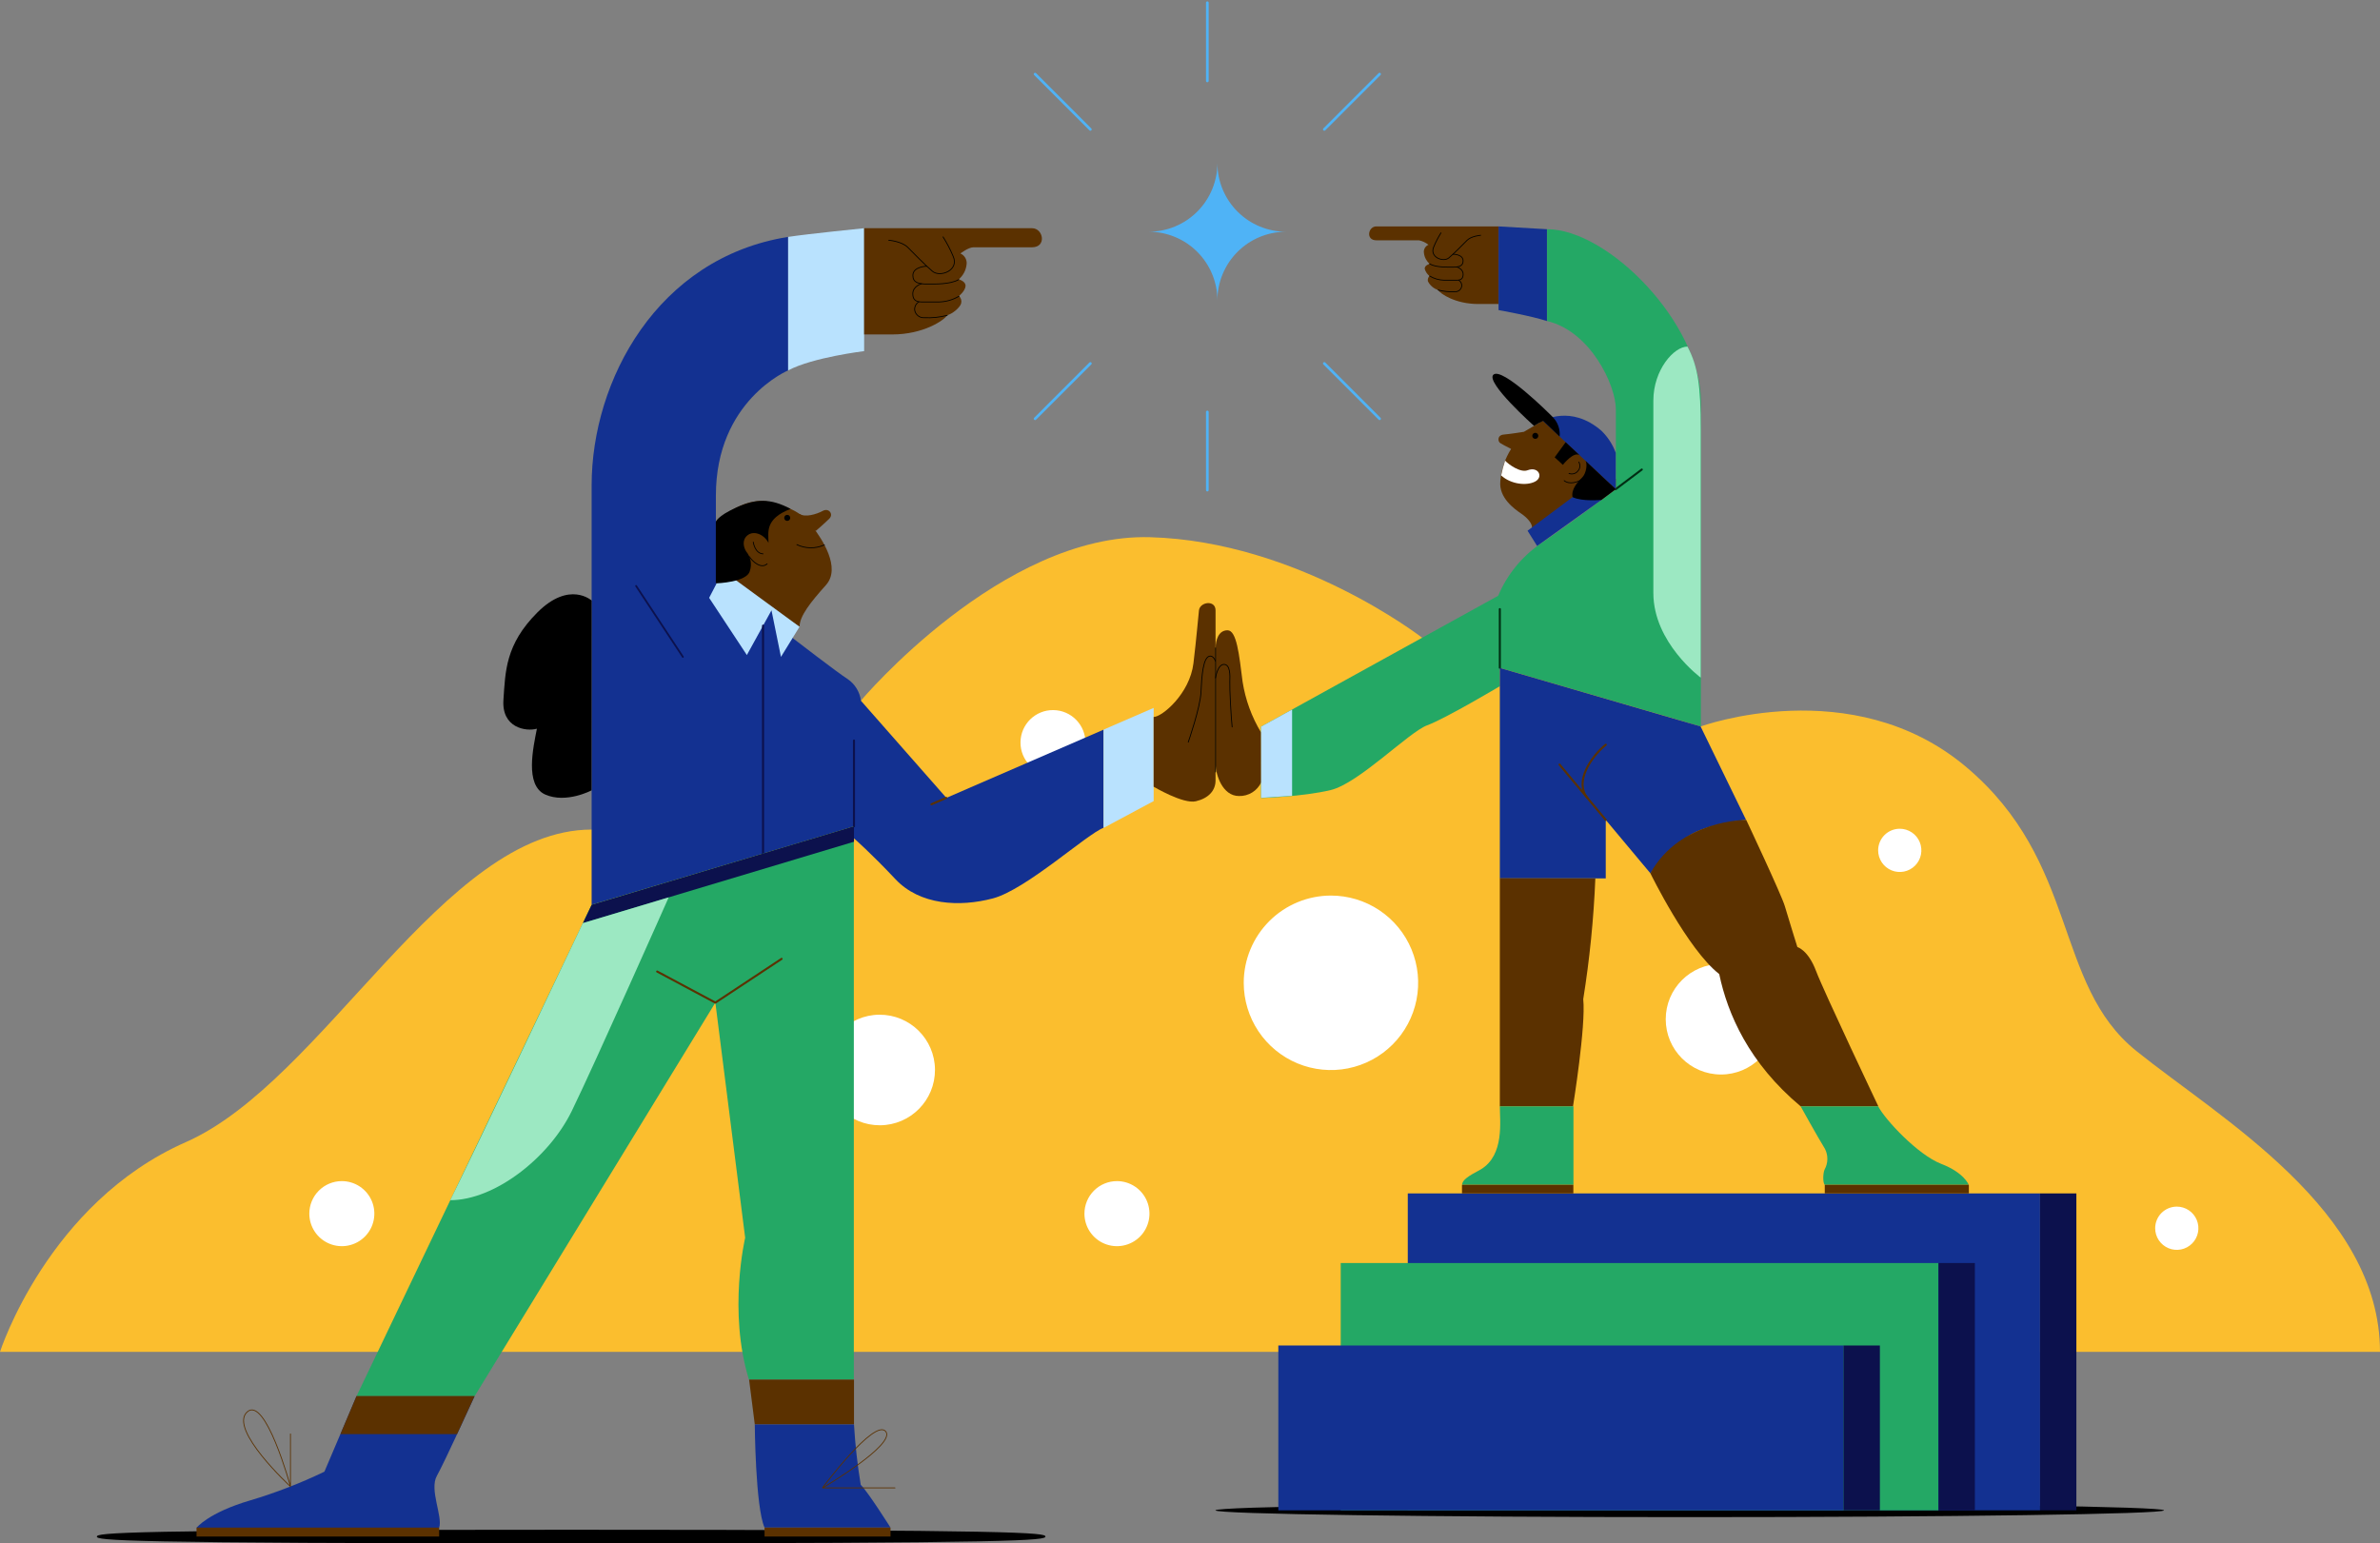 <svg width="1286" height="834" viewBox="0 0 1286 834" fill="none" xmlns="http://www.w3.org/2000/svg">
<rect x="0" y="0" width="1286" height="834" fill="#808080" stroke="none"/>
<g clip-path="url(#clip0_463:21669)">
<path d="M913.019 819.868C1054.55 819.868 1169.29 818.225 1169.29 816.197C1169.29 814.17 1054.55 812.527 913.019 812.527C771.484 812.527 656.748 814.17 656.748 816.197C656.748 818.225 771.484 819.868 913.019 819.868Z" fill="black"/>
<path fill-rule="evenodd" clip-rule="evenodd" d="M1286 730.55H0C0 730.55 25.784 650.062 100.364 617.231C174.944 584.399 239.577 448.302 319.681 448.302C399.784 448.302 465.131 378.683 465.131 378.683C465.131 378.683 541.26 288.101 621.343 290.303C701.427 292.506 768.424 344.628 768.424 344.628L918.909 392.59C918.909 392.59 1000.77 362.736 1062.2 414.308C1123.63 465.88 1109.34 531.726 1154.33 567.943C1199.31 604.159 1286 653.978 1286 730.55Z" fill="#FBBE2E"/>
<path d="M475.51 608.101C492.001 608.009 505.295 594.559 505.203 578.06C505.111 561.561 491.668 548.261 475.176 548.353C458.685 548.445 445.391 561.895 445.483 578.394C445.575 594.893 459.019 608.193 475.51 608.101Z" fill="white"/>
<path d="M929.915 580.668C946.407 580.668 959.776 567.293 959.776 550.793C959.776 534.294 946.407 520.919 929.915 520.919C913.424 520.919 900.055 534.294 900.055 550.793C900.055 567.293 913.424 580.668 929.915 580.668Z" fill="white"/>
<path fill-rule="evenodd" clip-rule="evenodd" d="M719.139 483.968C728.462 483.964 737.575 486.726 745.328 491.905C753.081 497.084 759.124 504.447 762.693 513.063C766.263 521.679 767.198 531.16 765.38 540.308C763.562 549.455 759.074 557.858 752.482 564.453C745.89 571.047 737.492 575.538 728.348 577.357C719.205 579.175 709.728 578.24 701.117 574.669C692.505 571.098 685.145 565.052 679.969 557.295C674.792 549.539 672.031 540.421 672.035 531.094C672.046 518.599 677.012 506.619 685.844 497.783C694.675 488.947 706.65 483.979 719.139 483.968Z" fill="white"/>
<path fill-rule="evenodd" clip-rule="evenodd" d="M184.625 638.276C188.106 638.259 191.513 639.278 194.415 641.203C197.316 643.127 199.581 645.87 200.921 649.084C202.262 652.298 202.618 655.838 201.944 659.255C201.271 662.672 199.598 665.812 197.137 668.276C194.677 670.74 191.541 672.417 188.127 673.095C184.712 673.773 181.174 673.421 177.959 672.084C174.745 670.746 172.001 668.484 170.074 665.583C168.147 662.683 167.125 659.275 167.137 655.792C167.153 651.155 169 646.712 172.276 643.431C175.551 640.15 179.99 638.297 184.625 638.276Z" fill="white"/>
<path fill-rule="evenodd" clip-rule="evenodd" d="M1026.51 447.854C1028.82 447.854 1031.08 448.539 1033 449.823C1034.92 451.107 1036.42 452.932 1037.3 455.067C1038.18 457.202 1038.41 459.551 1037.96 461.818C1037.51 464.084 1036.4 466.166 1034.77 467.801C1033.13 469.435 1031.05 470.548 1028.79 470.998C1026.52 471.449 1024.17 471.218 1022.04 470.334C1019.91 469.449 1018.08 467.951 1016.8 466.03C1015.52 464.108 1014.83 461.849 1014.83 459.538C1014.83 456.439 1016.06 453.467 1018.25 451.276C1020.44 449.085 1023.41 447.854 1026.51 447.854Z" fill="white"/>
<path fill-rule="evenodd" clip-rule="evenodd" d="M1176.2 652.061C1178.51 652.061 1180.77 652.746 1182.69 654.03C1184.61 655.314 1186.1 657.139 1186.99 659.274C1187.87 661.409 1188.1 663.758 1187.65 666.025C1187.2 668.292 1186.09 670.374 1184.46 672.008C1182.82 673.642 1180.74 674.755 1178.48 675.206C1176.21 675.657 1173.86 675.425 1171.73 674.541C1169.6 673.656 1167.77 672.159 1166.49 670.237C1165.2 668.316 1164.52 666.057 1164.52 663.745C1164.52 660.646 1165.75 657.674 1167.94 655.483C1170.13 653.292 1173.1 652.061 1176.2 652.061Z" fill="white"/>
<path fill-rule="evenodd" clip-rule="evenodd" d="M603.529 638.276C607.004 638.276 610.401 639.307 613.29 641.238C616.179 643.17 618.431 645.915 619.761 649.127C621.091 652.339 621.439 655.873 620.761 659.283C620.083 662.693 618.41 665.825 615.953 668.283C613.495 670.742 610.365 672.416 606.956 673.094C603.548 673.772 600.016 673.424 596.805 672.094C593.595 670.763 590.851 668.51 588.92 665.62C586.989 662.729 585.959 659.33 585.959 655.854C585.959 651.192 587.81 646.721 591.105 643.424C594.4 640.128 598.869 638.276 603.529 638.276Z" fill="white"/>
<path d="M586.507 401.466C586.604 391.769 578.825 383.83 569.133 383.733C559.441 383.636 551.505 391.418 551.408 401.115C551.311 410.812 559.09 418.751 568.782 418.848C578.474 418.945 586.41 411.163 586.507 401.466Z" fill="white"/>
<path fill-rule="evenodd" clip-rule="evenodd" d="M694.66 125.228C684.864 125.293 675.491 129.232 668.587 136.185C661.683 143.138 657.808 152.541 657.808 162.342C657.803 152.497 653.89 143.057 646.93 136.098C639.97 129.138 630.532 125.228 620.691 125.228C630.534 125.223 639.971 121.309 646.931 114.346C653.891 107.383 657.803 97.941 657.808 88.094V88.339C657.873 98.141 661.809 107.521 668.758 114.432C675.708 121.342 685.106 125.223 694.904 125.228H694.66Z" fill="#4FB3F6"/>
<path fill-rule="evenodd" clip-rule="evenodd" d="M319.682 488.964V262.244C319.682 205.798 355.066 139.279 425.855 128.022V200.17C425.855 200.17 386.822 216.484 386.822 267.79V314.917L417.396 329.375L428.688 345.097C428.688 345.097 452.841 363.715 458.039 366.978C459.99 368.313 461.636 370.046 462.869 372.064C464.103 374.081 464.895 376.337 465.193 378.683C469.738 383.883 511.36 431.173 511.36 431.173L596.335 394.303V447.323C587.448 450.586 554.489 480.726 536.512 485.497C518.534 490.269 497.051 489.188 483.823 475.097C470.594 461.006 461.402 453.013 461.402 453.013V446.589L319.682 488.964Z" fill="#133191"/>
<path fill-rule="evenodd" clip-rule="evenodd" d="M425.854 128.022C437.105 126.309 466.924 123.332 466.924 123.332V189.749C466.924 189.749 439.163 193.094 425.854 200.17V128.022Z" fill="#B9E2FE"/>
<path fill-rule="evenodd" clip-rule="evenodd" d="M466.926 123.332H557.669C563.784 123.332 565.659 133.63 557.669 133.63H526.035C523.263 133.63 518.942 136.974 518.942 136.974C520.095 137.482 521.047 138.358 521.648 139.465C522.249 140.573 522.466 141.848 522.265 143.092C521.883 146.149 520.379 148.954 518.045 150.963C518.045 150.963 521.938 151.963 521.714 154.634C521.49 157.305 518.168 159.956 518.168 159.956C518.692 160.443 519.079 161.059 519.29 161.743C519.501 162.426 519.529 163.154 519.37 163.851C518.82 166.176 514.641 169.602 511.849 170.336C510.137 173.069 499.008 180.736 482.05 180.736H466.926V123.332Z" fill="#5B3100"/>
<path fill-rule="evenodd" clip-rule="evenodd" d="M809.72 122.353H743.66C739.217 122.353 737.851 129.858 743.66 129.858H766.693C768.581 130.243 770.349 131.075 771.85 132.284C770.988 132.646 770.277 133.294 769.835 134.118C769.393 134.942 769.248 135.893 769.424 136.811C769.688 139.059 770.787 141.126 772.502 142.603C772.502 142.603 769.669 143.337 769.832 145.274C770.25 146.813 771.159 148.174 772.42 149.149C772.044 149.507 771.766 149.955 771.613 150.452C771.459 150.948 771.436 151.475 771.544 151.983C772.097 153.097 772.867 154.09 773.808 154.902C774.75 155.715 775.844 156.331 777.027 156.714C778.25 158.753 786.362 164.28 798.714 164.28H809.72V122.353Z" fill="#5B3100"/>
<path d="M480.215 129.817C480.215 129.817 487.145 130.388 490.406 133.569C493.667 136.75 499.701 143.153 503.859 146.62C508.017 150.087 518.493 146.069 515.008 138.463C513.493 134.835 511.672 131.342 509.566 128.022" stroke="black" stroke-width="0.44" stroke-linecap="round" stroke-linejoin="round"/>
<path d="M800.038 127.145C800.038 127.145 795.003 127.553 792.68 129.878C790.356 132.203 785.913 136.832 782.876 139.36C779.839 141.889 772.215 138.973 774.722 133.365C775.8 130.749 777.103 128.231 778.616 125.84" stroke="black" stroke-width="0.44" stroke-linecap="round" stroke-linejoin="round"/>
<path d="M500.699 143.867C500.699 143.867 493.26 144.01 493.26 148.863C493.26 152.615 496.215 153.492 500.659 153.492C505.102 153.492 513.337 153.778 518.045 151.086" stroke="black" stroke-width="0.44" stroke-linecap="round" stroke-linejoin="round"/>
<path d="M785.117 137.362C785.117 137.362 790.579 137.362 790.559 140.971C790.559 143.724 788.398 144.356 785.158 144.356C781.917 144.356 775.924 144.581 772.5 142.603" stroke="black" stroke-width="0.44" stroke-linecap="round" stroke-linejoin="round"/>
<path d="M497.927 153.309C497.927 153.309 493.219 154.675 493.219 158.733C493.219 160.996 493.912 163.178 497.927 163.178H507.527C511.296 163.074 514.975 162 518.208 160.058" stroke="black" stroke-width="0.44" stroke-linecap="round" stroke-linejoin="round"/>
<path d="M787.155 144.234C787.155 144.234 790.579 145.233 790.579 148.19C790.579 149.842 790.07 151.433 787.155 151.433H780.184C777.47 151.339 774.825 150.552 772.5 149.149" stroke="black" stroke-width="0.44" stroke-linecap="round" stroke-linejoin="round"/>
<path d="M496.439 163.138C495.722 163.59 495.138 164.225 494.747 164.977C494.357 165.73 494.174 166.573 494.217 167.42C494.376 168.672 495.011 169.814 495.991 170.608C496.971 171.402 498.219 171.787 499.476 171.682C503.641 171.89 507.814 171.456 511.848 170.397" stroke="black" stroke-width="0.44" stroke-linecap="round" stroke-linejoin="round"/>
<path d="M788.236 151.432C788.756 151.759 789.179 152.218 789.463 152.763C789.746 153.308 789.878 153.919 789.846 154.532C789.738 155.445 789.281 156.28 788.57 156.862C787.859 157.444 786.95 157.727 786.035 157.652C783.001 157.795 779.964 157.479 777.025 156.714" stroke="black" stroke-width="0.44" stroke-linecap="round" stroke-linejoin="round"/>
<path d="M1102.33 644.924H760.68V816.198H1102.33V644.924Z" fill="#133191"/>
<path d="M1047.46 682.547H724.439V816.198H1047.46V682.547Z" fill="#24A865"/>
<path d="M996.14 727.104H690.727V816.198H996.14V727.104Z" fill="#133191"/>
<path d="M1015.77 727.104H996.139V816.198H1015.77V727.104Z" fill="#0C114D"/>
<path d="M1067.09 682.547H1047.46V816.198H1067.09V682.547Z" fill="#0C114D"/>
<path d="M1121.94 644.924H1102.31V816.198H1121.94V644.924Z" fill="#0C114D"/>
<path fill-rule="evenodd" clip-rule="evenodd" d="M319.681 324.542C319.681 324.542 307.717 313.632 290.371 330.965C273.025 348.299 273.087 362.961 272.027 378.173C270.967 393.386 284.256 395.446 290.106 393.794C288.251 403.46 283.319 424.382 294.631 429.378C305.943 434.374 319.64 427.115 319.64 427.115L319.681 324.542Z" fill="black"/>
<path fill-rule="evenodd" clip-rule="evenodd" d="M386.82 282.106C386.82 282.106 401.414 267.831 415.723 271.257C430.031 274.683 434.964 279.149 439.407 285.062C443.851 290.976 454.694 306.78 446.297 316.161C437.899 325.541 432.029 332.943 432.029 338.694C424.63 333.27 387.187 315.223 387.187 315.223L386.82 282.106Z" fill="#5B3100"/>
<path fill-rule="evenodd" clip-rule="evenodd" d="M390.734 308.493L383.172 323.074L403.554 353.988L416.864 329.823L421.98 354.987L432.009 338.694L390.734 308.493Z" fill="#B9E2FE"/>
<path fill-rule="evenodd" clip-rule="evenodd" d="M387.27 315.223C387.27 315.223 403.74 314.672 405.187 308.493C405.777 306.712 405.899 304.808 405.542 302.966C405.185 301.123 404.361 299.403 403.148 297.971C401.701 295.605 400.784 291.649 404.066 289.161C407.347 286.674 412.749 288.631 415.256 293.362C415.256 287.836 413.054 280.413 427.18 275.009C416.173 269.096 408.326 269.565 397.849 274.275C387.372 278.986 386.781 282.065 386.781 282.065V314.876L387.27 315.223Z" fill="black"/>
<path fill-rule="evenodd" clip-rule="evenodd" d="M432.111 277.721C435.006 279.76 441.304 277.884 444.565 276.09C447.826 274.295 450.537 277.864 448.132 280.27C445.727 282.677 440.835 286.898 440.835 286.898C440.835 286.898 431.011 283.982 432.111 277.721Z" fill="#5B3100"/>
<path d="M430.582 294.321C432.899 295.424 435.429 296.008 437.996 296.033C440.562 296.057 443.103 295.522 445.441 294.463" stroke="black" stroke-width="0.44" stroke-linecap="round" stroke-linejoin="round"/>
<path d="M404.859 300.764C406.51 303.354 411.259 307.718 414.5 304.7" stroke="black" stroke-width="0.44" stroke-linecap="round" stroke-linejoin="round"/>
<path d="M407.02 292.954C407.02 292.954 407.835 299.072 412.299 299.317" stroke="black" stroke-width="0.44" stroke-linecap="round" stroke-linejoin="round"/>
<path d="M412.299 338.103V461.231" stroke="#0C114D" stroke-width="1.11" stroke-linecap="round" stroke-linejoin="round"/>
<path d="M461.441 446.508V400.177" stroke="#0C114D" stroke-width="1.11" stroke-linecap="round" stroke-linejoin="round"/>
<path fill-rule="evenodd" clip-rule="evenodd" d="M256.454 754.511C256.454 754.511 240.311 789.953 236.071 797.518C231.832 805.084 239.394 819.583 237.274 825.619H106.193C106.193 825.619 112.532 817.462 135.198 810.814C148.953 806.716 162.36 801.527 175.29 795.296L192.636 754.511H256.454Z" fill="#133191"/>
<path d="M511.297 431.173L503.287 434.639" stroke="#5B3100" stroke-width="1.11" stroke-linecap="round" stroke-linejoin="round"/>
<path fill-rule="evenodd" clip-rule="evenodd" d="M596.273 394.304L623.362 382.558V432.906L596.273 447.425V394.304Z" fill="#B9E2FE"/>
<path fill-rule="evenodd" clip-rule="evenodd" d="M623.361 387.452C627.907 387.452 642.888 374.91 644.865 358.413C646.557 344.302 647.331 334.493 647.841 329.864C648.35 325.235 656.809 324.012 656.809 329.864V421.751C656.809 427.216 653.038 431.397 646.149 433.008C639.26 434.619 623.361 425.136 623.361 425.136V387.452Z" fill="#5B3100"/>
<path d="M642.053 401.074C642.053 401.074 648.555 382.354 648.942 374.034C649.329 365.714 649.982 354.539 653.997 354.539C655.831 354.539 656.851 357.394 656.851 357.394" stroke="black" stroke-width="0.44" stroke-linecap="round" stroke-linejoin="round"/>
<path fill-rule="evenodd" clip-rule="evenodd" d="M319.682 488.964L192.637 754.511H256.455L386.536 541.821L402.639 668.884C402.639 668.884 393.263 708.649 404.677 745.539H461.361V446.589L319.682 488.964Z" fill="#24A865"/>
<path d="M355.086 525.017L386.536 541.821L422.328 518.166" stroke="#5B3100" stroke-width="1.11" stroke-linecap="round" stroke-linejoin="round"/>
<path fill-rule="evenodd" clip-rule="evenodd" d="M319.68 488.964L314.951 498.854L461.441 454.868V446.508L319.68 488.964Z" fill="#0C114D"/>
<path fill-rule="evenodd" clip-rule="evenodd" d="M183.953 774.985H246.956L256.454 754.409H192.636L183.953 774.985Z" fill="#5B3100"/>
<path d="M156.946 774.903V803.228C156.946 803.228 143.331 753.675 133.445 763.117C123.56 772.558 156.946 803.31 156.946 803.31" stroke="#5B3100" stroke-width="0.44" stroke-linecap="round" stroke-linejoin="round"/>
<path fill-rule="evenodd" clip-rule="evenodd" d="M308.612 826.679C552.674 826.679 564.883 828.311 564.883 830.35C564.883 832.389 553.122 834.041 308.612 834.041C64.103 834.041 52.342 832.409 52.342 830.391C52.342 828.372 64.551 826.679 308.612 826.679Z" fill="black"/>
<path d="M237.294 825.517H106.193V830.35H237.294V825.517Z" fill="#5B3100"/>
<path fill-rule="evenodd" clip-rule="evenodd" d="M404.758 745.539L407.836 769.785H461.442V745.539H404.758Z" fill="#5B3100"/>
<path fill-rule="evenodd" clip-rule="evenodd" d="M407.836 769.785C407.836 769.785 408.162 814.383 413.115 825.517H481.173C481.173 825.517 468.943 806.124 465.091 802.413C463.306 791.608 462.088 780.717 461.442 769.785H407.836Z" fill="#133191"/>
<path d="M481.173 825.517H413.115V830.35H481.173V825.517Z" fill="#5B3100"/>
<path d="M483.598 804.064H444.504C444.504 804.064 484.617 780.409 478.522 773.476C472.428 766.542 444.504 803.901 444.504 803.901" stroke="#5B3100" stroke-width="0.44" stroke-linecap="round" stroke-linejoin="round"/>
<path fill-rule="evenodd" clip-rule="evenodd" d="M681.41 392.672L809.515 321.952C814.229 310.758 821.999 301.118 831.936 294.137C847.753 283.574 873.109 264.344 873.109 264.344V221.255C873.109 208.143 859.371 179.003 835.951 173.497V123.862C869.216 123.862 919.051 175.026 919.051 216.953V392.57L810.412 360.942V370.832C810.412 370.832 781.04 388.329 771.155 391.958C761.269 395.588 734.201 423.322 719.016 426.951C703.831 430.581 681.41 431.254 681.41 431.254V392.672Z" fill="#24A865"/>
<path d="M810.412 360.881V329.171" stroke="#002E13" stroke-width="1.11" stroke-linecap="round" stroke-linejoin="round"/>
<path d="M873.027 264.344L887.112 253.74" stroke="#002E13" stroke-width="1.11" stroke-linecap="round" stroke-linejoin="round"/>
<path fill-rule="evenodd" clip-rule="evenodd" d="M681.412 395.833C676.331 387.442 672.939 378.139 671.424 368.446C669.549 353.723 668.245 340.611 663.271 340.611C658.298 340.611 656.871 346.096 656.871 350.134V413.207C656.871 418.407 660.438 430.173 669.468 430.173C671.97 430.245 674.438 429.585 676.571 428.274C678.703 426.962 680.407 425.057 681.473 422.791L681.412 395.833Z" fill="#5B3100"/>
<path fill-rule="evenodd" clip-rule="evenodd" d="M810.412 360.942V474.69H867.646V443.082L891.759 471.916C891.759 471.916 903.989 455.929 914.934 450.28C925.88 444.631 943.47 443.082 943.47 443.082L918.888 392.57L810.412 360.942Z" fill="#133191"/>
<path fill-rule="evenodd" clip-rule="evenodd" d="M810.412 474.628V597.858H849.954C849.954 597.858 857.007 554.301 855.478 539.965C858.941 518.361 861.125 496.572 862.021 474.71L810.412 474.628Z" fill="#5B3100"/>
<path fill-rule="evenodd" clip-rule="evenodd" d="M891.76 471.916C891.76 471.916 911.857 513.068 928.958 526.384C933.483 548.02 945.04 574.53 972.944 597.858H1014.93C1014.93 597.858 985.52 535.948 981.239 524.63C976.959 513.312 971.191 511.803 971.191 511.803C971.191 511.803 966.156 495.714 964.403 489.678C962.65 483.642 943.552 443.082 943.552 443.082C943.552 443.082 907.842 442.857 891.76 471.916Z" fill="#5B3100"/>
<path fill-rule="evenodd" clip-rule="evenodd" d="M810.412 597.858C810.412 605.832 812.98 624.164 800.221 631.893C792.903 635.768 790.029 637.848 790.029 640.274H850.199V597.858H810.412Z" fill="#24A865"/>
<path d="M850.138 640.274H789.969V644.924H850.138V640.274Z" fill="#5B3100"/>
<path fill-rule="evenodd" clip-rule="evenodd" d="M972.943 597.858C972.943 597.858 982.258 614.662 986.09 620.84C986.974 622.573 987.419 624.496 987.387 626.441C987.355 628.385 986.847 630.293 985.907 631.995C985.132 633.626 984.745 638.521 985.907 640.274H1063.77C1063.77 640.274 1061.4 633.769 1048.91 628.957C1036.41 624.144 1018.64 605.2 1014.85 597.858H972.943Z" fill="#24A865"/>
<path d="M1063.85 640.274H985.988V644.924H1063.85V640.274Z" fill="#5B3100"/>
<path d="M867.646 443.082L842.678 413.187" stroke="#5B3100" stroke-width="1.11" stroke-linecap="round" stroke-linejoin="round"/>
<path d="M857.701 431.173C850.648 422.689 859.433 409.169 867.648 402.44" stroke="#5B3100" stroke-width="1.11" stroke-linecap="round" stroke-linejoin="round"/>
<path fill-rule="evenodd" clip-rule="evenodd" d="M827.82 285.001C827.82 282.962 825.619 280.046 821.909 277.517C818.199 274.989 809.781 268.973 810.678 260.041C811.175 253.842 813.176 247.857 816.508 242.606C812.879 240.832 812.186 240.281 810.719 239.486C809.251 238.691 808.885 235.142 812.533 234.836C816.181 234.531 823.438 233.348 823.438 233.348L833.629 227.393C833.629 227.393 849.935 232.185 855.173 238.058C860.412 243.931 873.029 258.777 873.029 258.777V264.344L865.303 270.135C865.303 270.135 827.82 287.122 827.82 285.001Z" fill="#5B3100"/>
<path fill-rule="evenodd" clip-rule="evenodd" d="M873.028 264.344L833.648 227.393C833.648 227.393 848.833 218.462 865.323 232.797C868.753 236.134 871.392 240.196 873.048 244.686L873.028 264.344Z" fill="#133191"/>
<path fill-rule="evenodd" clip-rule="evenodd" d="M828.9 230.146C828.9 230.146 802.239 206.41 807.009 202.433C811.778 198.457 836.319 222.581 839.01 225.395C840.365 226.771 841.4 228.429 842.041 230.252C842.683 232.074 842.914 234.016 842.719 235.938C840.946 234.327 835.341 228.78 833.832 227.455C832.128 228.237 830.48 229.136 828.9 230.146Z" fill="black"/>
<path fill-rule="evenodd" clip-rule="evenodd" d="M830.551 295.034L825.395 286.796L858.394 262.162L865.304 270.135L830.551 295.034Z" fill="#133191"/>
<path fill-rule="evenodd" clip-rule="evenodd" d="M243.287 648.594C267.114 648.594 296.486 625.918 308.919 600.448C321.352 574.978 361.323 484.927 361.323 484.927L314.952 498.854C314.952 498.854 255.619 623.818 243.287 648.594Z" fill="#9CE8C2"/>
<path fill-rule="evenodd" clip-rule="evenodd" d="M813.265 248.948C815.14 250.987 821.541 255.596 825.393 254.128C831.365 251.864 834.096 257.839 829.469 260.245C824.843 262.652 816.384 261.734 811.125 256.921C811.659 254.219 812.374 251.555 813.265 248.948Z" fill="white"/>
<path fill-rule="evenodd" clip-rule="evenodd" d="M845.98 238.976L840.049 247.133L844.472 251.211C844.472 251.211 850.587 243.401 853.705 246.195C849.955 242.667 845.98 238.976 845.98 238.976Z" fill="black"/>
<path fill-rule="evenodd" clip-rule="evenodd" d="M856.62 248.948C857.863 250.314 857.211 255.759 854.908 258.023C852.604 260.286 848.793 264.487 849.71 268.647C854.948 271.176 865.303 270.136 865.303 270.136L873.028 264.344C873.028 264.344 859.494 251.783 856.62 248.948Z" fill="black"/>
<path fill-rule="evenodd" clip-rule="evenodd" d="M835.87 123.862L809.719 122.353V167.563C809.719 167.563 827.717 170.785 835.87 173.497V123.862Z" fill="#133191"/>
<path fill-rule="evenodd" clip-rule="evenodd" d="M698.165 383.435L681.41 392.672V431.173L698.165 430.072V383.435Z" fill="#B9E2FE"/>
<path d="M652.365 222.622V264.854" stroke="#4FB3F6" stroke-width="1.45" stroke-linecap="round" stroke-linejoin="round"/>
<path d="M652.365 1.468V43.721" stroke="#4FB3F6" stroke-width="1.45" stroke-linecap="round" stroke-linejoin="round"/>
<path d="M715.572 196.418L745.433 226.292" stroke="#4FB3F6" stroke-width="1.45" stroke-linecap="round" stroke-linejoin="round"/>
<path d="M559.299 40.05L589.159 69.925" stroke="#4FB3F6" stroke-width="1.45" stroke-linecap="round" stroke-linejoin="round"/>
<path d="M589.159 196.418L559.299 226.292" stroke="#4FB3F6" stroke-width="1.45" stroke-linecap="round" stroke-linejoin="round"/>
<path d="M745.433 40.05L715.572 69.925" stroke="#4FB3F6" stroke-width="1.45" stroke-linecap="round" stroke-linejoin="round"/>
<path d="M656.809 366.325C656.809 366.325 657.889 359.045 661.334 359.045C664.778 359.045 664.676 364.959 664.513 368.405C664.35 371.852 665.227 388.104 665.777 392.876" stroke="black" stroke-width="0.44" stroke-linecap="round" stroke-linejoin="round"/>
<path d="M656.809 350.134V417.204" stroke="black" stroke-width="0.44" stroke-linecap="round" stroke-linejoin="round"/>
<path d="M854.602 258.981C853.053 260.429 848.039 262.121 845.186 259.735" stroke="black" stroke-width="0.44" stroke-linecap="round" stroke-linejoin="round"/>
<path d="M853.094 249.682C853.535 250.421 853.731 251.28 853.655 252.138C853.578 252.995 853.232 253.805 852.666 254.454C852.116 255.184 851.342 255.715 850.463 255.965C849.584 256.215 848.647 256.171 847.795 255.841" stroke="black" stroke-width="0.44" stroke-linecap="round" stroke-linejoin="round"/>
<path fill-rule="evenodd" clip-rule="evenodd" d="M829.572 233.898C830.004 233.898 830.419 234.07 830.725 234.376C831.031 234.682 831.203 235.097 831.203 235.53C831.203 235.962 831.031 236.377 830.725 236.683C830.419 236.989 830.004 237.161 829.572 237.161C829.14 237.161 828.725 236.989 828.419 236.683C828.113 236.377 827.941 235.962 827.941 235.53C827.941 235.097 828.113 234.682 828.419 234.376C828.725 234.07 829.14 233.898 829.572 233.898Z" fill="black"/>
<path fill-rule="evenodd" clip-rule="evenodd" d="M425.365 278.231C425.797 278.231 426.212 278.403 426.518 278.709C426.824 279.015 426.996 279.43 426.996 279.863C426.996 280.295 426.824 280.71 426.518 281.016C426.212 281.322 425.797 281.494 425.365 281.494C425.151 281.494 424.939 281.452 424.741 281.37C424.543 281.288 424.363 281.168 424.212 281.016C424.061 280.865 423.94 280.685 423.859 280.487C423.777 280.289 423.734 280.077 423.734 279.863C423.734 279.648 423.777 279.436 423.859 279.238C423.94 279.04 424.061 278.861 424.212 278.709C424.363 278.558 424.543 278.437 424.741 278.355C424.939 278.273 425.151 278.231 425.365 278.231Z" fill="black"/>
<path d="M343.713 316.65L368.987 354.987" stroke="#0C114D" stroke-width="0.97" stroke-linecap="round" stroke-linejoin="round"/>
<path fill-rule="evenodd" clip-rule="evenodd" d="M918.97 366.203C918.97 366.203 893.369 347.34 893.369 320.463V216.463C893.369 199.884 904.518 187.221 911.836 187.302C917.523 198.171 918.97 208.633 918.97 232.165V366.203Z" fill="#9CE8C2"/>
</g>
<defs>
<clipPath id="clip0_463:21669">
<rect width="1286" height="834" fill="white"/>
</clipPath>
</defs>
</svg>
